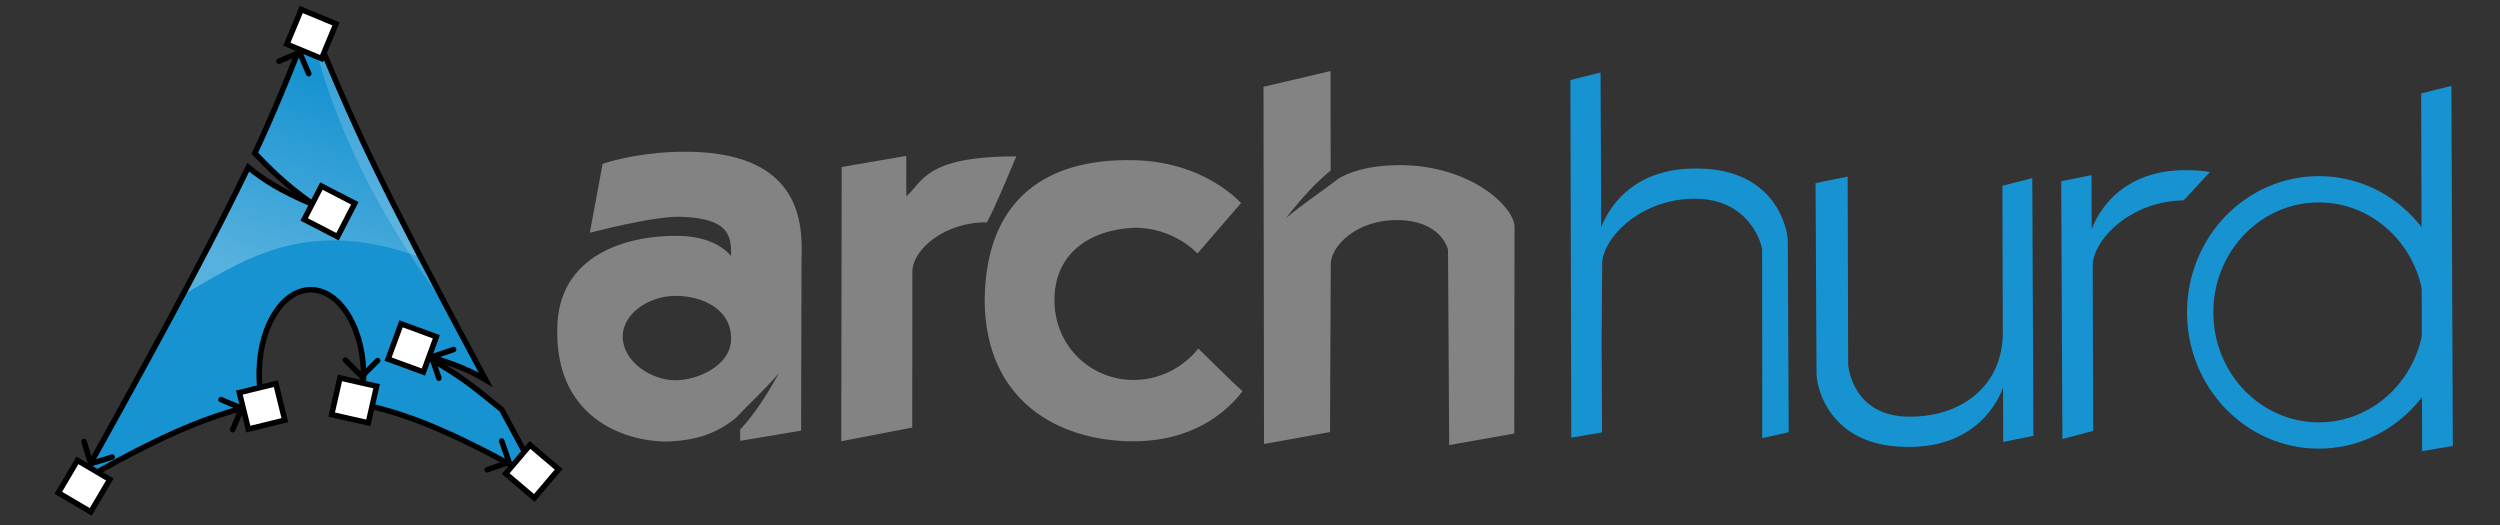 <svg height="126" width="600" xmlns="http://www.w3.org/2000/svg" xmlns:xlink="http://www.w3.org/1999/xlink"><rect width="100%" height="100%" fill="#333333" stroke="none"/><linearGradient id="a" gradientTransform="matrix(-.229 0 0 .229 198.415 68.525)" gradientUnits="userSpaceOnUse" x1="541.335" x2="606.912" y1="104.507" y2="303.14"><stop offset="0" stop-color="#fff" stop-opacity="0"/><stop offset="1" stop-color="#fff" stop-opacity=".275"/></linearGradient><g fill="#838383" fill-rule="evenodd" transform="matrix(.64 0 0 .64 -53.036 -161.411)"><path d="m339.969 309.094c-14.471-.024-26.481 2.944-31.125 4.562l-4.781 25.812c-.012.095 23.795-6.349 34.281-5.969 17.362.624 18.959 6.635 18.656 14.75.296.475-4.479-7.332-19.5-7.594-18.95-.327-45.693 6.709-45.656 35.312-.511 32.174 24.034 41.639 40.75 41.812 15.028-.274 22.078-5.691 25.938-8.594 5.071-5.302 10.873-10.634 16.406-17.031-5.236 9.513-9.775 16.09-14.5 21.125v4.25l22.844-3.844.156-62.094c-.231-8.788 5.041-42.418-43.469-42.5zm-3.281 54.062c9.469.13 20.328 4.797 20.344 16.031.049 10.218-12.8 15.712-21.156 15.625-8.36-.087-19.451-6.57-19.5-16.531.16-8.904 10.46-15.354 20.312-15.125z"/><path d="m398.501 314.831-.155 102.827 26.612-5.127.045-58.302c.006-8.681 12.406-18.825 27.963-18.663 3.302-5.974 9.509-21.242 11.021-24.715-34.756-.083-35.199 9.99-41.244 14.945-.063-9.453-.021-15.127-.021-15.127z"/><path d="m548.269 328.331c-.257-.121-13.879-15.934-41.266-16.059-25.652-.426-54.426 9.519-54.886 52.533.225 37.819 27.64 52.598 55.031 52.886 29.313.305 40.977-18.329 41.676-18.791-3.498-3.032-16.598-16.013-16.598-16.013s-8.182 11.651-24.058 11.799c-15.879.151-29.682-12.273-29.878-29.609-.203-17.336 12.689-26.728 29.997-27.487 14.985-.003 23.63 9.673 23.63 9.673z"/><path d="m581.812 278.844-25.125 5.906.188 133.938 24.75-4.469.281-63.031c.053-6.609 9.561-16.759 25.438-16.438 15.18.158 18.572 10.118 18.531 11.375l.438 72.969 24.406-4.312.094-77.375c.161-7.445-16.308-23.17-42.781-23.281-12.581.02-19.548 2.868-23.094 4.969-6.067 4.686-13 9.175-19.812 14.906 6.298-8.091 11.586-13.685 16.75-17.844z"/></g><g transform="translate(0 -74)"><g fill-rule="evenodd"><path d="m74.211 79.368c-4.917 12.056-7.883 19.941-13.358 31.638 3.357 3.558 7.477 7.701 14.168 12.381-7.193-2.96-12.1-5.932-15.767-9.016-7.006 14.62-17.984 35.446-40.26 75.471 17.508-10.108 31.08-16.339 43.729-18.717-.543-2.336-.852-4.863-.831-7.499l.021-.561c.278-11.217 6.113-19.843 13.025-19.257 6.912.586 12.285 10.159 12.007 21.376-.052 2.111-.29 4.141-.706 6.024 12.511 2.447 25.938 8.663 43.209 18.634-3.406-6.27-6.445-11.922-9.348-17.305-4.572-3.544-9.342-8.156-19.07-13.15 6.687 1.738 11.474 3.742 15.206 5.983-29.514-54.95-31.904-62.252-42.025-86.003z" fill="#1793d1"/><path d="m105.316 145.023c-23.944-32.499-29.494-58.692-30.9-64.945 12.772 29.46 12.685 29.821 30.9 64.945z" fill="#fff" fill-opacity=".166"/><path d="m74.419 79.867c-.61 1.499-1.202 2.957-1.766 4.342-.629 1.544-1.234 3.021-1.828 4.466-.594 1.445-1.182 2.846-1.766 4.238-.584 1.392-1.168 2.77-1.766 4.155-.597 1.385-1.214 2.773-1.849 4.196-.635 1.423-1.297 2.897-1.994 4.404-.697 1.508-1.419 3.057-2.202 4.695-.106.222-.224.481-.332.706 3.346 3.544 7.454 7.667 14.105 12.319-7.171-2.951-12.062-5.921-15.726-8.995-.192.392-.363.741-.561 1.143-.691 1.402-1.453 2.914-2.223 4.446-.032.065-.051.122-.083.187-.195.388-.36.725-.561 1.122-.03.061-.073.126-.104.187-3.183 6.385-7.117 14.011-12.173 23.474 14.002-7.893 29.115-19.268 56.546-9.473-1.376-2.607-2.634-5.035-3.822-7.333-1.188-2.298-2.299-4.467-3.324-6.502-1.025-2.035-1.98-3.937-2.867-5.754-.887-1.818-1.699-3.548-2.472-5.193-.773-1.645-1.497-3.218-2.181-4.736-.684-1.518-1.333-2.988-1.953-4.425-.62-1.437-1.206-2.837-1.787-4.238-.58-1.401-1.159-2.787-1.724-4.196-.189-.471-.392-.958-.582-1.433-1.56-3.661-3.156-7.452-5.006-11.799z" fill="url(#a)"/></g><g fill="none" stroke="#000" stroke-miterlimit="6.1" stroke-width="1.33"><g stroke-linecap="round"><path d="m102.932 159.577c5.866 1.636 10.186 3.496 13.615 5.554-26.146-48.679-31.005-59.965-38.811-78.419"/><path d="m125.924 182.522c-1.923-3.561-3.744-6.942-5.513-10.224-4.337-3.362-8.852-7.685-17.608-12.383"/><path d="m90.027 171.739c9.834 2.431 20.378 7.119 32.991 14.058"/><path d="m62.341 166.619c-.099-1.054-.147-2.134-.139-3.232l.021-.561c.278-11.217 6.113-19.843 13.025-19.257 6.912.586 12.285 10.159 12.007 21.376-.001.021-.001.043-.001.065"/><path d="m23.607 187.154c13.374-7.499 24.433-12.564 34.677-15.206"/><path d="m74.641 122.86c-6.819-2.865-11.528-5.744-15.076-8.728-6.736 14.055-17.141 33.845-37.727 70.915"/></g><path d="m71.613 86.314c-3.38 8.387-6.136 15.237-10.449 24.453 3.25 3.445 7.215 7.438 13.535 11.935"/></g><g style="fill:none;stroke:#000;stroke-width:1.33;stroke-linecap:round;stroke-linejoin:round;stroke-miterlimit:6.1"><path d="m82.893 160.415 3.93 3.93 3.799-3.799"/><path d="m116.926 186.751 5.248-1.831-1.77-5.073"/><path d="m108.865 157.881-5.262 1.791 1.732 5.087"/><path d="m55.838 177.122 2.163-5.121-4.95-2.091"/><path d="m20.156 179.967 1.633 5.313 5.136-1.579"/><path d="m74.094 91.681-2.191-5.108-4.938 2.118"/></g><g><g fill="#1793d1" fill-rule="evenodd"><path d="m384.135 91.407-7.239 1.792.215 85.829 7.382-1.254-.107-22.326.143-18.062c-.015-6.137 9.119-15.735 22.29-15.696 13.174.041 16.164 11.122 16.091 12.435l.036 45.011 6.343-1.398-.215-45.548c.101-3.236-2.968-17.635-21.609-17.739-19.048-.331-23.122 14.392-23.186 14.084l-.036-12.901z"/><path d="m488.019 178.591-7.251 1.479-.034-12.95c-.001-.556-3.984 14.467-23.181 14.133-18.642-.104-21.691-14.536-21.591-17.771l-.23-45.539 7.704-1.555.119 44.981c.003 1.228 1.474 12.597 14.648 12.638 13.171.038 22.399-7.931 22.464-19.933l-.094-35.49 7.171-1.83z"/><path d="m523.432 114.844c-17.689.577-21.429 14.658-21.43 14.12l-.036-12.937-7.275 1.469.287 61.854 7.382-1.935-.107-39.635c-.015-6.067 8.894-15.519 21.825-15.696l6.307-6.809c-1.583-.279-3.305-.42-5.196-.43-.6-.01-1.185-.019-1.756 0z"/></g><g transform="matrix(1.147 0 0 1.147 -104.139 -352.322)"><ellipse cx="575.982" cy="437.049" rx="24.821" ry="25.76" style="fill:none;stroke:#1793d1;stroke-linecap:round;stroke-linejoin:round;stroke-miterlimit:10;stroke-width:5.5"/><path d="m597.404 391.236 6.322-1.582.299 75.333-6.423 1.094z" fill="#1793d1" fill-rule="evenodd"/></g></g><g fill="#fff" fill-rule="evenodd" stroke="#000" stroke-miterlimit="6.1" stroke-width="1.33"><path d="m123.057 70.012h9.022v9.022h-9.022z" transform="matrix(.888 .459 -.459 .888 0 0)"/><path d="m142.618 109.165h9.022v9.022h-9.022z" transform="matrix(.939 .345 -.345 .939 0 0)"/><path d="m96.088 42.657h9.022v9.022h-9.022z" transform="matrix(.923 .384 -.384 .923 0 0)"/><path d="m109.621 149.425h9.022v9.022h-9.022z" transform="matrix(.862 .508 -.508 .862 0 0)"/><path d="m55.507-223.084h9.022v9.022h-9.022z" transform="matrix(-.647 .762 -.762 -.647 0 0)"/><path d="m177.109-24.775h9.022v9.022h-9.022z" transform="matrix(.238 .971 -.971 .238 0 0)"/><path d="m142.628-125.034h9.022v9.022h-9.022z" transform="matrix(-.221 .975 -.975 -.221 0 0)"/></g></g></svg>